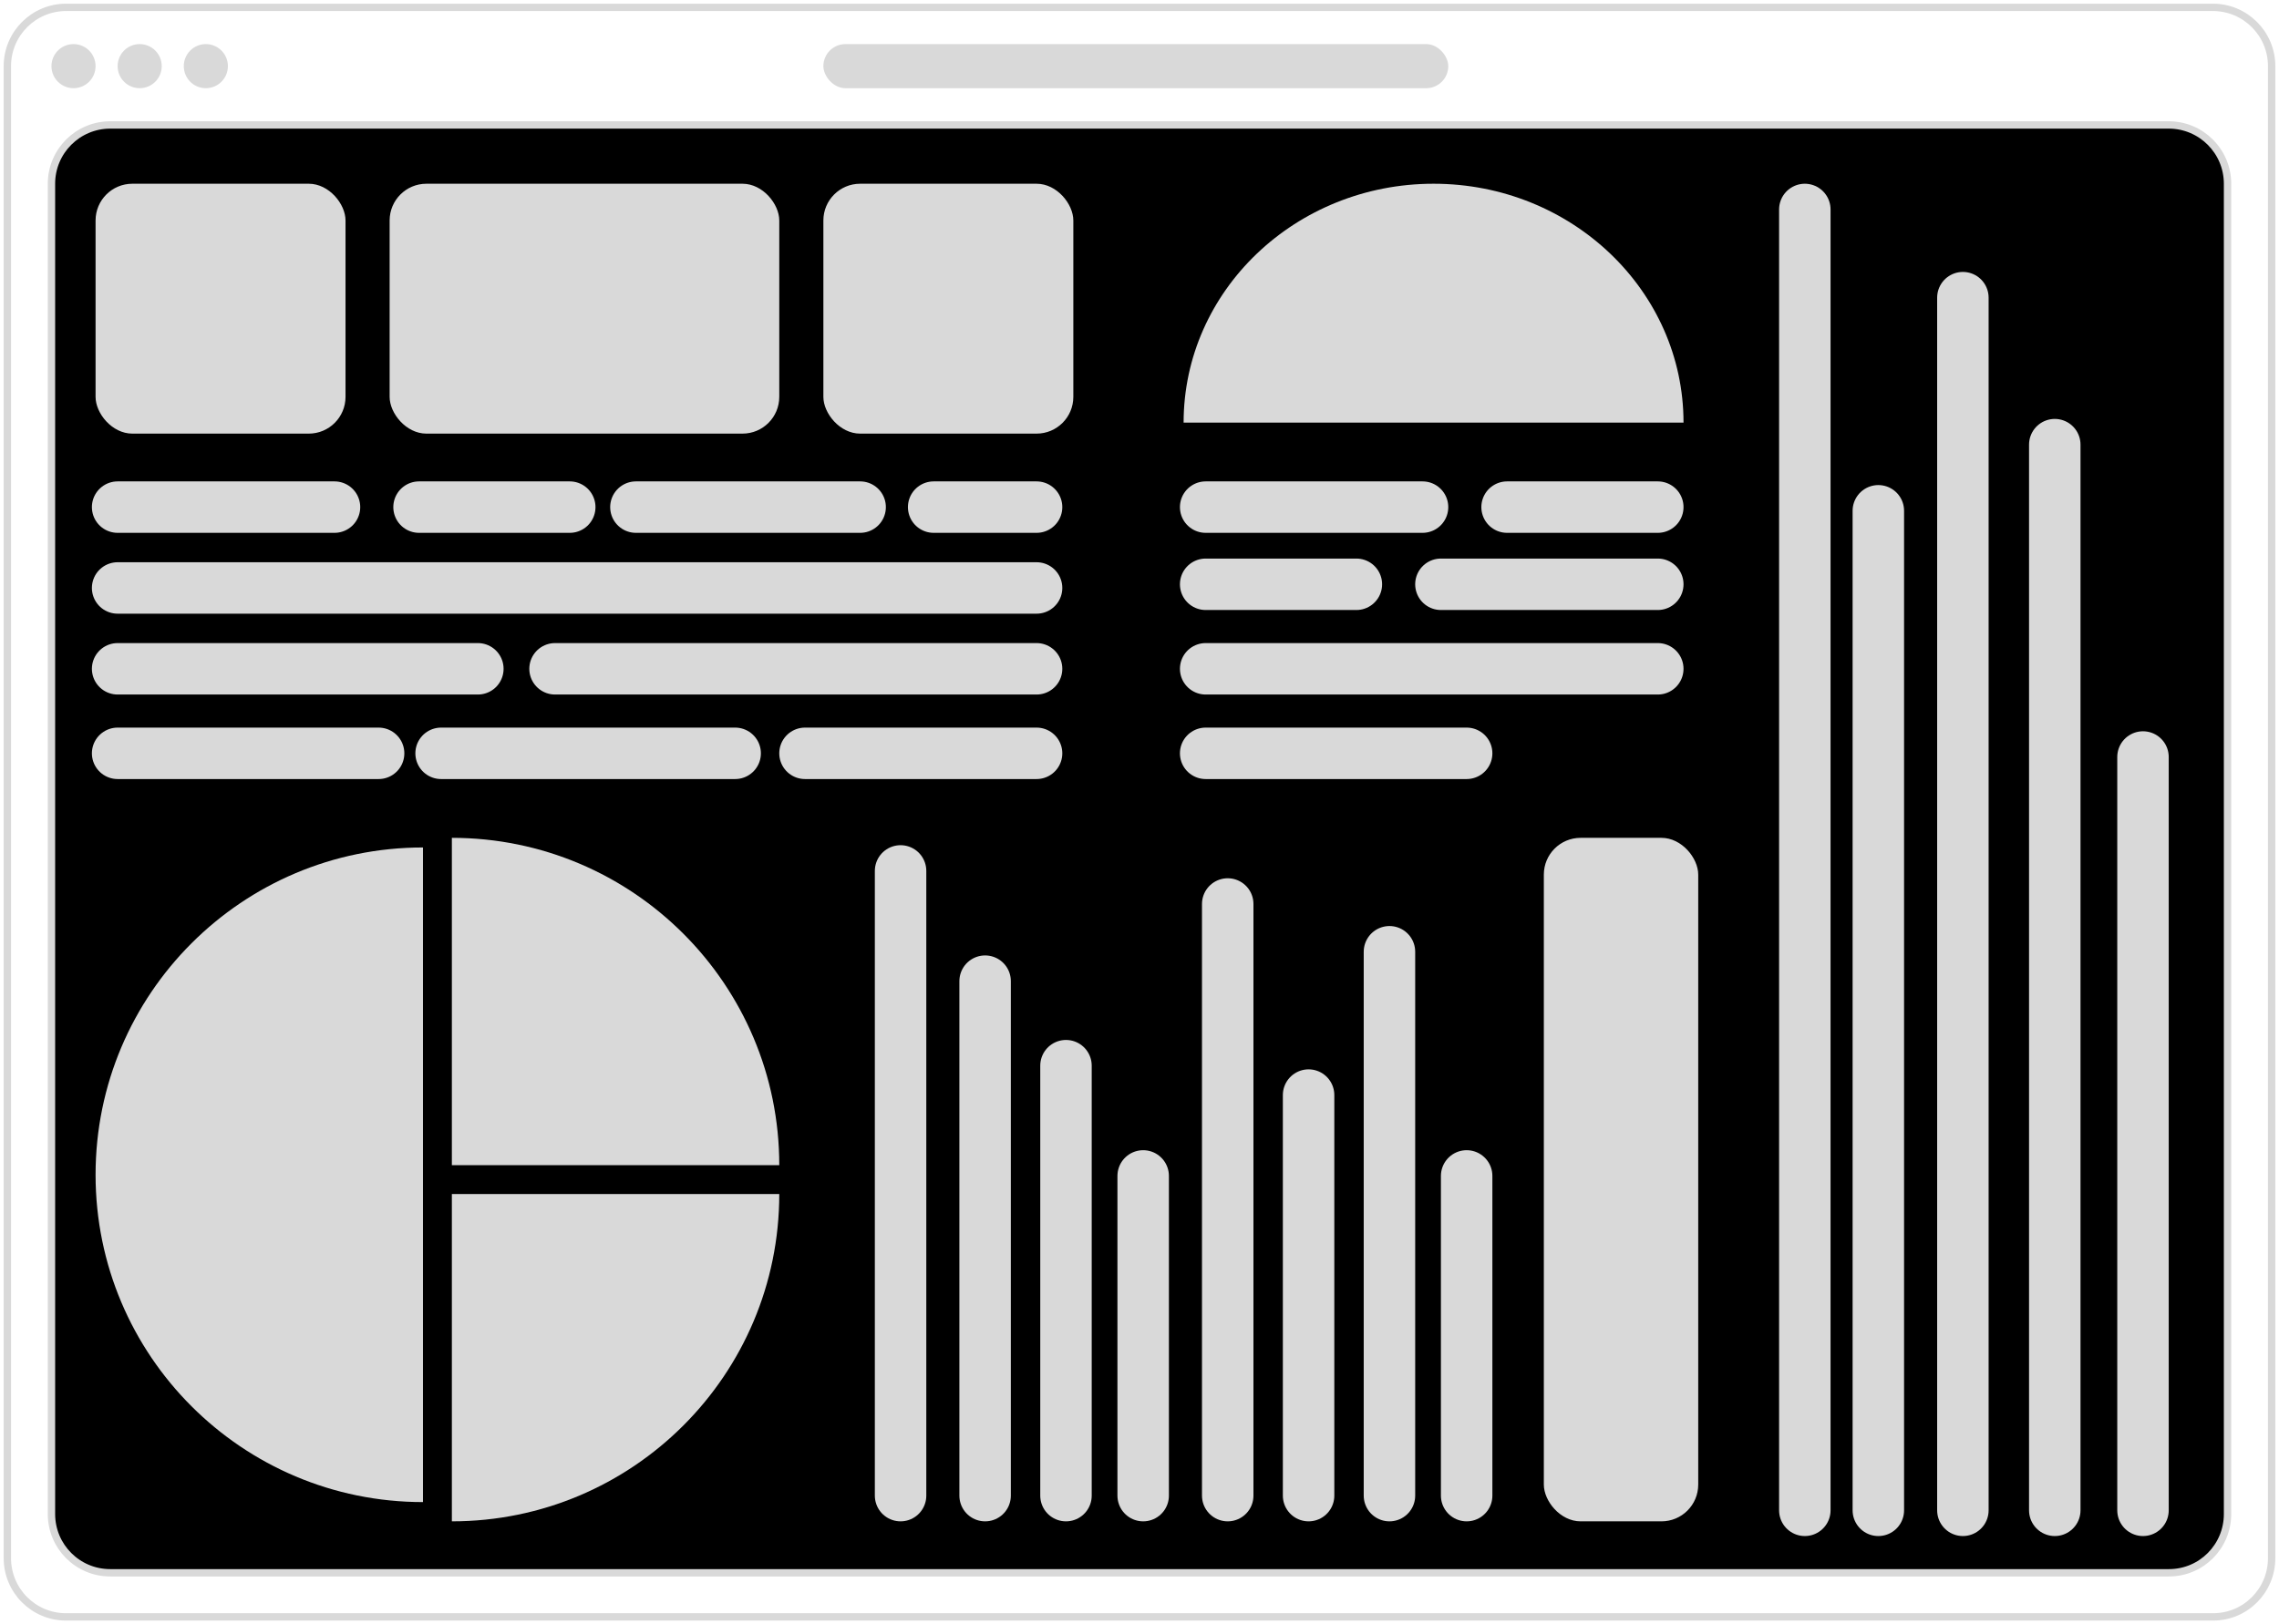 <svg viewBox="0 0 310 221" fill="none" xmlns="http://www.w3.org/2000/svg">
  <path d="M301.036 220H8.979C4.56 220 1 216.418 1 212V9C1 4.582 4.582 1 9 1H301C305.418 1 309 4.582 309 9V212C309 216.418 305.454 220 301.036 220Z" stroke="#D9D9D9" stroke-linejoin="round"/>
  <path d="M295.033 214H14.986C10.568 214 7 210.418 7 206V25C7 20.582 10.582 17 15 17H295C299.418 17 303 20.582 303 25V206C303 210.418 299.451 214 295.033 214Z" stroke="#D9D9D9" fill="currentColor" stroke-linejoin="round"/>
  <circle cx="10" cy="9" r="3" fill="#D9D9D9"/>
  <circle cx="19" cy="9" r="3" fill="#D9D9D9"/>
  <circle cx="28" cy="9" r="3" fill="#D9D9D9"/>
  <path id="animatable" d="M16 69H45.5M57 69H77.5M86.5 69H117M127 69H141M16 80H141M16 91H65M75.5 91H141M16 102.5H51.5M60 102.5H100M109.5 102.5H141" stroke="#D9D9D9" stroke-width="7" stroke-linecap="round"/>
  <rect x="112" y="6" width="85" height="6" rx="3" fill="#D9D9D9"/>
  <path id="animatable" d="M122.5 203.5V118.5M134 203.5V133.5M145 203.5V145M199.5 203.5V160M167 203.5V123M178 203.5V149M189 203.5V129.5M155.5 203.5V160" stroke="#D9D9D9" stroke-width="7" stroke-linecap="round"/>
  <path id="animatable" fill-rule="evenodd" clip-rule="evenodd" d="M57.535 115.31C32.939 115.31 13 135.249 13 159.845C13 184.441 32.939 204.38 57.535 204.38L57.535 115.31Z" fill="#D9D9D9"/>
  <path id="animatable" fill-rule="evenodd" clip-rule="evenodd" d="M106 162.465C106 187.061 86.061 207 61.465 207L61.465 162.465H106Z" fill="#D9D9D9"/>
  <path id="animatable" fill-rule="evenodd" clip-rule="evenodd" d="M106 158.535C106 133.939 86.061 114 61.465 114L61.465 158.535H106Z" fill="#D9D9D9"/>
  <rect id="animatable" x="13" y="25" width="34" height="34" rx="5" fill="#D9D9D9"/>
  <rect id="animatable" x="112" y="25" width="34" height="34" rx="5" fill="#D9D9D9"/>
  <rect id="animatable" x="53" y="25" width="53" height="34" rx="5" fill="#D9D9D9"/>
  <path id="animatable" d="M164 69H193.5M164 79.5H184.5M164 91H225.5M164 102.5H199.5M205 69H225.5M196 79.5H225.5" stroke="#D9D9D9" stroke-width="7" stroke-linecap="round"/>
  <path id="animatable" fill-rule="evenodd" clip-rule="evenodd" d="M229 57.5C229 39.551 213.778 25 195 25C176.222 25 161 39.551 161 57.5H229Z" fill="#D9D9D9"/>
  <path id="animatable" d="M245.5 205.5V28.5M255.5 205.5V69.5M267 205.5V40.5M279.5 205.5V60.5M291.5 205.5V103" stroke="#D9D9D9" stroke-width="7" stroke-linecap="round"/>
  <rect id="animatable" x="210" y="114" width="21" height="93" rx="5" fill="#D9D9D9"/>
</svg>